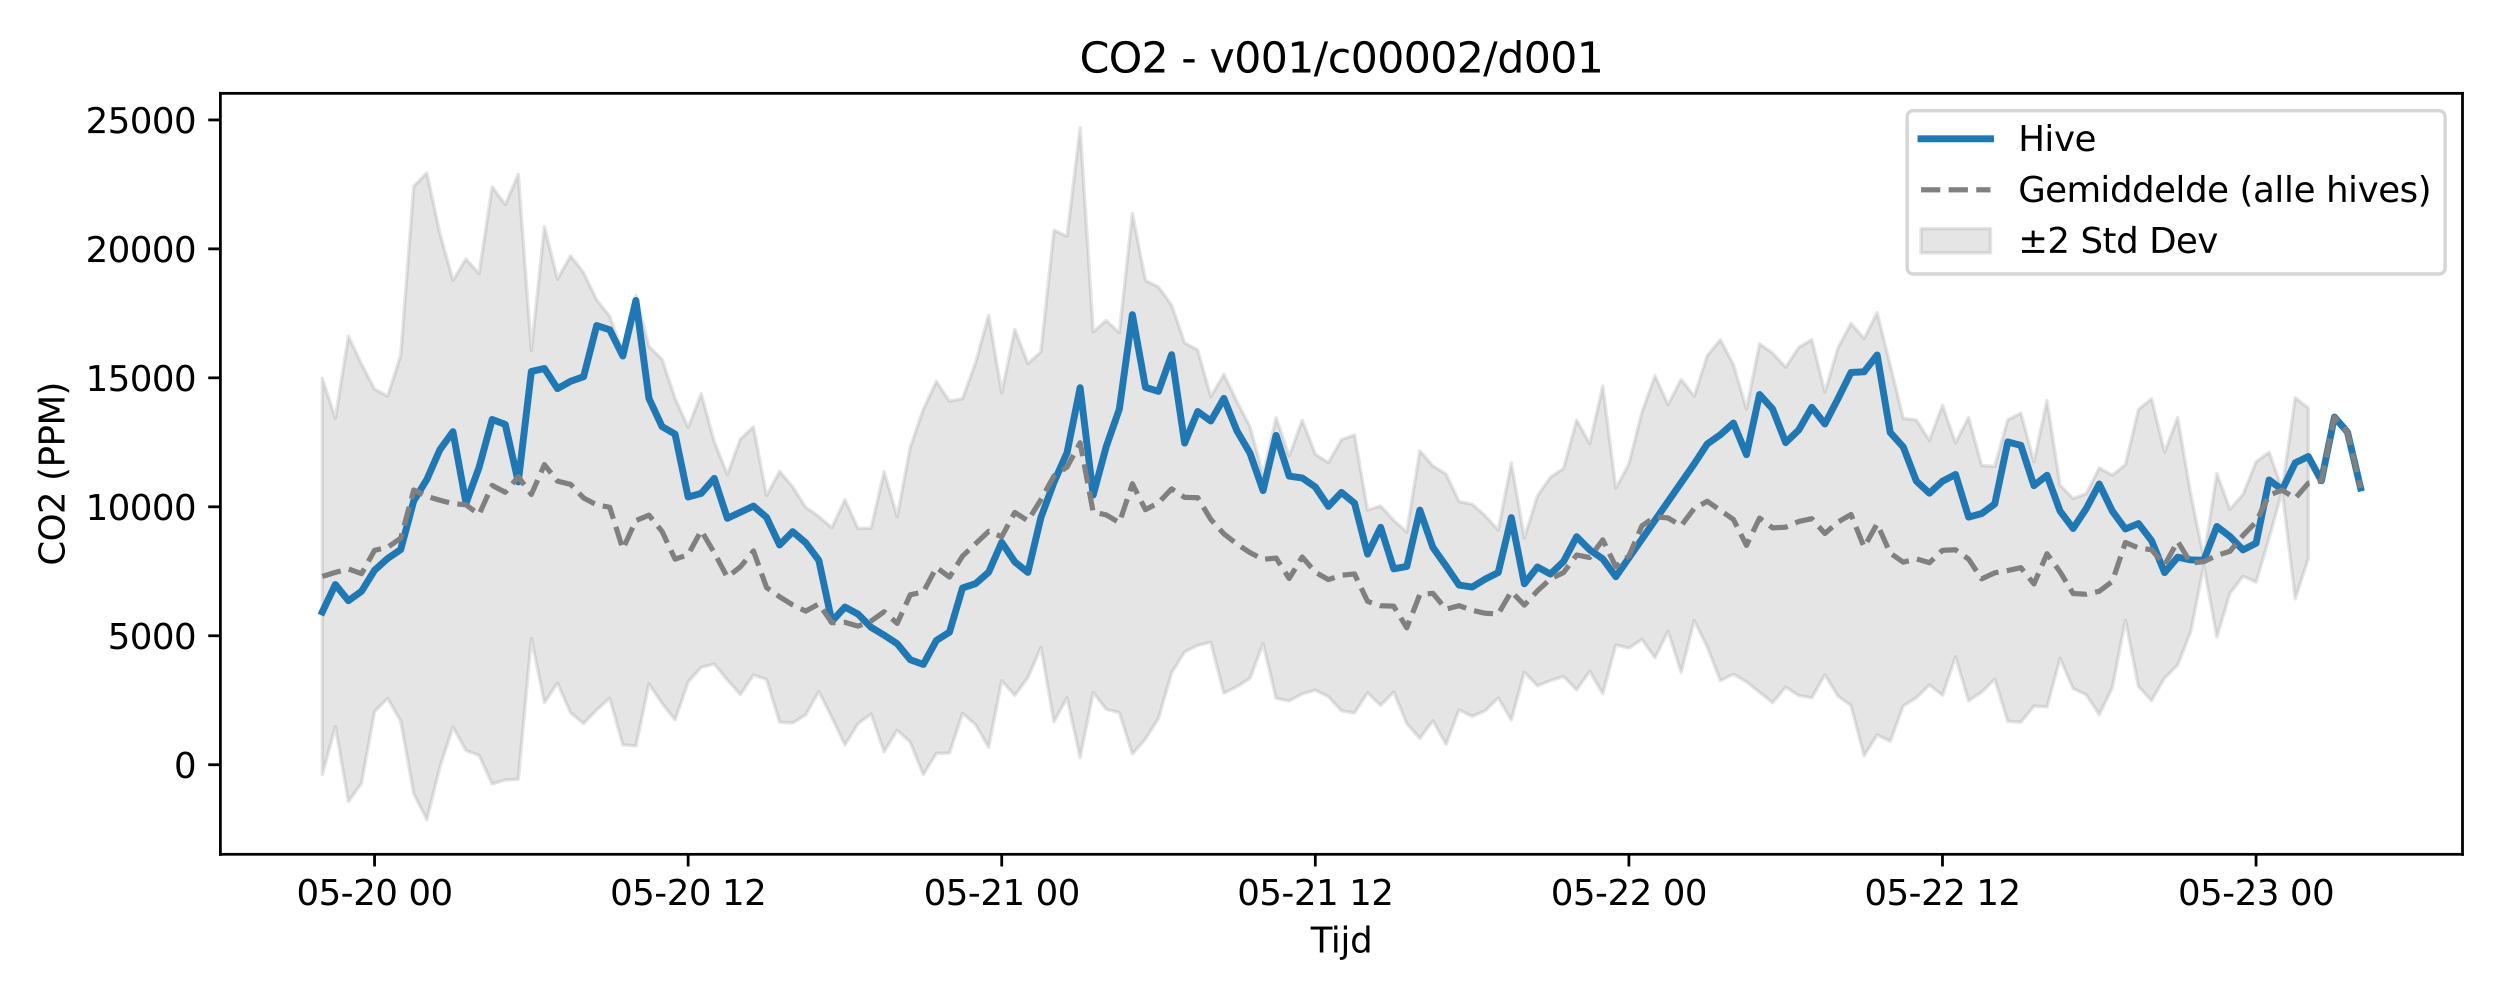 <?xml version="1.0" encoding="utf-8" standalone="no"?>
<!DOCTYPE svg PUBLIC "-//W3C//DTD SVG 1.1//EN"
  "http://www.w3.org/Graphics/SVG/1.1/DTD/svg11.dtd">
<svg xmlns:xlink="http://www.w3.org/1999/xlink" width="720pt" height="288pt" viewBox="0 0 720 288" xmlns="http://www.w3.org/2000/svg" version="1.1">
 <defs>
  <style type="text/css">*{stroke-linejoin: round; stroke-linecap: butt}</style>
 </defs>
 <g id="figure_1">
  <g id="patch_1">
   <path d="M 0 288 
L 720 288 
L 720 0 
L 0 0 
z
" style="fill: #ffffff"/>
  </g>
  <g id="axes_1">
   <g id="patch_2">
    <path d="M 63.47 246.04 
L 709.2 246.04 
L 709.2 26.88 
L 63.47 26.88 
z
" style="fill: #ffffff"/>
   </g>
   <g id="FillBetweenPolyCollection_1">
    <defs>
     <path id="m6b4f8b58ae" d="M 92.821 -179.07 
L 92.821 -64.901 
L 96.584 -78.728 
L 100.347 -57.155 
L 104.11 -62.418 
L 107.873 -83.096 
L 111.636 -86.83 
L 115.399 -80.361 
L 119.162 -59.377 
L 122.925 -51.922 
L 126.688 -67.093 
L 130.451 -78.601 
L 134.214 -71.849 
L 137.977 -70.435 
L 141.74 -62.232 
L 145.503 -63.374 
L 149.266 -63.586 
L 153.029 -104.137 
L 156.792 -85.61 
L 160.555 -91.253 
L 164.318 -82.733 
L 168.081 -79.644 
L 171.844 -83.576 
L 175.607 -86.888 
L 179.37 -73.497 
L 183.133 -73.153 
L 186.896 -91.015 
L 190.659 -85.445 
L 194.422 -80.674 
L 198.185 -91.563 
L 201.948 -95.801 
L 205.711 -96.771 
L 209.474 -92.188 
L 213.237 -87.963 
L 217 -93.578 
L 220.763 -92.328 
L 224.526 -80.01 
L 228.289 -79.808 
L 232.052 -82.114 
L 235.815 -88.857 
L 239.578 -81.343 
L 243.341 -73.441 
L 247.104 -79.552 
L 250.867 -82.361 
L 254.63 -71.515 
L 258.393 -77.67 
L 262.156 -74.229 
L 265.919 -64.899 
L 269.682 -71.024 
L 273.445 -71.118 
L 277.208 -82.545 
L 280.971 -79.282 
L 284.734 -72.773 
L 288.497 -91.934 
L 292.26 -87.7 
L 296.023 -92.814 
L 299.786 -101.508 
L 303.549 -80.126 
L 307.312 -87.021 
L 311.075 -69.82 
L 314.838 -88.589 
L 318.601 -83.718 
L 322.364 -82.761 
L 326.127 -70.846 
L 329.89 -75.161 
L 333.653 -81.121 
L 337.416 -94.236 
L 341.179 -100.269 
L 344.942 -102.12 
L 348.705 -103.021 
L 352.468 -88.355 
L 356.231 -90.254 
L 359.994 -92.627 
L 363.757 -102.632 
L 367.52 -86.883 
L 371.283 -86.129 
L 375.046 -88.165 
L 378.809 -89.224 
L 382.572 -87.385 
L 386.335 -83.294 
L 390.098 -82.672 
L 393.861 -88.506 
L 397.624 -84.839 
L 401.387 -88.69 
L 405.15 -79.647 
L 408.913 -75.359 
L 412.676 -80.396 
L 416.439 -73.626 
L 420.202 -83.569 
L 423.965 -81.691 
L 427.728 -83.296 
L 431.491 -87.014 
L 435.254 -80.662 
L 439.017 -94.365 
L 442.78 -90.488 
L 446.543 -91.99 
L 450.306 -93.16 
L 454.069 -89.306 
L 457.832 -94.65 
L 461.595 -88.211 
L 465.358 -102.215 
L 469.121 -101.352 
L 472.884 -103.821 
L 476.647 -98.568 
L 480.41 -106.191 
L 484.173 -94.403 
L 487.936 -109.283 
L 491.699 -101.672 
L 495.462 -91.983 
L 499.225 -93.806 
L 502.988 -91.625 
L 506.751 -88.614 
L 510.514 -85.612 
L 514.277 -90.115 
L 518.04 -87.683 
L 521.803 -87.048 
L 525.566 -93.648 
L 529.329 -87.514 
L 533.092 -84.783 
L 536.855 -70.36 
L 540.618 -76.332 
L 544.381 -74.51 
L 548.144 -84.697 
L 551.907 -87.044 
L 555.67 -90.708 
L 559.433 -87.765 
L 563.196 -98.819 
L 566.959 -86.181 
L 570.722 -88.645 
L 574.485 -92.376 
L 578.248 -80.268 
L 582.011 -79.999 
L 585.774 -84.639 
L 589.537 -84.414 
L 593.3 -98.38 
L 597.063 -89.705 
L 600.826 -87.935 
L 604.589 -82.173 
L 608.352 -89.955 
L 612.115 -109.351 
L 615.878 -90.29 
L 619.641 -86.206 
L 623.404 -92.727 
L 627.167 -96.497 
L 630.93 -106.046 
L 634.693 -125.129 
L 638.456 -104.534 
L 642.219 -117.108 
L 645.982 -122.021 
L 649.745 -120.368 
L 653.508 -133.092 
L 657.271 -146.538 
L 661.034 -115.548 
L 664.797 -127.172 
L 664.797 -170.53 
L 664.797 -170.53 
L 661.034 -173.41 
L 657.271 -147.147 
L 653.508 -157.744 
L 649.745 -154.985 
L 645.982 -145.587 
L 642.219 -141.326 
L 638.456 -151.582 
L 634.693 -127.342 
L 630.93 -145.666 
L 627.167 -167.736 
L 623.404 -157.767 
L 619.641 -173.155 
L 615.878 -170.101 
L 612.115 -154.174 
L 608.352 -151.151 
L 604.589 -153.25 
L 600.826 -145.783 
L 597.063 -144.431 
L 593.3 -148.225 
L 589.537 -172.622 
L 585.774 -155.016 
L 582.011 -169.016 
L 578.248 -167.108 
L 574.485 -153.686 
L 570.722 -153.947 
L 566.959 -167.75 
L 563.196 -160.505 
L 559.433 -171.266 
L 555.67 -161.164 
L 551.907 -167.076 
L 548.144 -167.492 
L 544.381 -182.892 
L 540.618 -197.942 
L 536.855 -190.505 
L 533.092 -194.88 
L 529.329 -187.781 
L 525.566 -175.056 
L 521.803 -190.209 
L 518.04 -187.944 
L 514.277 -182.242 
L 510.514 -186.316 
L 506.751 -188.957 
L 502.988 -170.252 
L 499.225 -182.98 
L 495.462 -190.167 
L 491.699 -185.583 
L 487.936 -173.877 
L 484.173 -178.763 
L 480.41 -171.456 
L 476.647 -179.772 
L 472.884 -169.309 
L 469.121 -154.41 
L 465.358 -147.384 
L 461.595 -176.804 
L 457.832 -160.246 
L 454.069 -166.994 
L 450.306 -153.06 
L 446.543 -150.594 
L 442.78 -145.169 
L 439.017 -133.096 
L 435.254 -154.629 
L 431.491 -135.34 
L 427.728 -139.467 
L 423.965 -142.797 
L 420.202 -143.563 
L 416.439 -151.475 
L 412.676 -153.832 
L 408.913 -158.172 
L 405.15 -134.73 
L 401.387 -138.159 
L 397.624 -142.268 
L 393.861 -141.101 
L 390.098 -162.736 
L 386.335 -161.366 
L 382.572 -154.758 
L 378.809 -157.193 
L 375.046 -166.992 
L 371.283 -156.664 
L 367.52 -167.674 
L 363.757 -151.18 
L 359.994 -165.088 
L 356.231 -172.364 
L 352.468 -180.173 
L 348.705 -173.794 
L 344.942 -187.216 
L 341.179 -189.236 
L 337.416 -200.156 
L 333.653 -205.331 
L 329.89 -207.244 
L 326.127 -226.498 
L 322.364 -192.169 
L 318.601 -195.701 
L 314.838 -192.434 
L 311.075 -251.158 
L 307.312 -219.971 
L 303.549 -221.704 
L 299.786 -186.688 
L 296.023 -183.261 
L 292.26 -193.133 
L 288.497 -174.913 
L 284.734 -197.193 
L 280.971 -183.558 
L 277.208 -173.151 
L 273.445 -172.475 
L 269.682 -178.157 
L 265.919 -170.103 
L 262.156 -159.191 
L 258.393 -139.241 
L 254.63 -152.133 
L 250.867 -135.903 
L 247.104 -135.796 
L 243.341 -144.077 
L 239.578 -136.019 
L 235.815 -139.276 
L 232.052 -141.9 
L 228.289 -147.759 
L 224.526 -152.249 
L 220.763 -145.254 
L 217 -165.079 
L 213.237 -161.568 
L 209.474 -151.352 
L 205.711 -160.823 
L 201.948 -174.603 
L 198.185 -164.91 
L 194.422 -173.256 
L 190.659 -184.511 
L 186.896 -188.252 
L 183.133 -202.971 
L 179.37 -186.286 
L 175.607 -196.917 
L 171.844 -201.609 
L 168.081 -209.522 
L 164.318 -214.295 
L 160.555 -207.602 
L 156.792 -222.74 
L 153.029 -187.066 
L 149.266 -237.811 
L 145.503 -229.089 
L 141.74 -234.186 
L 137.977 -209.192 
L 134.214 -213.405 
L 130.451 -207.312 
L 126.688 -220.766 
L 122.925 -238.183 
L 119.162 -234.391 
L 115.399 -185.583 
L 111.636 -173.959 
L 107.873 -175.927 
L 104.11 -183.145 
L 100.347 -191.158 
L 96.584 -167.569 
L 92.821 -179.07 
z
" style="stroke: #808080; stroke-opacity: 0.2"/>
    </defs>
    <g clip-path="url(#p4335496d38)">
     <use xlink:href="#m6b4f8b58ae" x="0" y="288" style="fill: #808080; fill-opacity: 0.2; stroke: #808080; stroke-opacity: 0.2"/>
    </g>
   </g>
   <g id="matplotlib.axis_1">
    <g id="xtick_1">
     <g id="line2d_1">
      <defs>
       <path id="m449dbb2acd" d="M 0 0 
L 0 3.5 
" style="stroke: #000000; stroke-width: 0.8"/>
      </defs>
      <g>
       <use xlink:href="#m449dbb2acd" x="107.873" y="246.04" style="stroke: #000000; stroke-width: 0.8"/>
      </g>
     </g>
     <g id="text_1">
      <!-- 05-20 00 -->
      <g transform="translate(85.393 260.638) scale(0.1 -0.1)">
       <defs>
        <path id="DejaVuSans-30" d="M 2034 4250 
Q 1547 4250 1301 3770 
Q 1056 3291 1056 2328 
Q 1056 1369 1301 889 
Q 1547 409 2034 409 
Q 2525 409 2770 889 
Q 3016 1369 3016 2328 
Q 3016 3291 2770 3770 
Q 2525 4250 2034 4250 
z
M 2034 4750 
Q 2819 4750 3233 4129 
Q 3647 3509 3647 2328 
Q 3647 1150 3233 529 
Q 2819 -91 2034 -91 
Q 1250 -91 836 529 
Q 422 1150 422 2328 
Q 422 3509 836 4129 
Q 1250 4750 2034 4750 
z
" transform="scale(0.016)"/>
        <path id="DejaVuSans-35" d="M 691 4666 
L 3169 4666 
L 3169 4134 
L 1269 4134 
L 1269 2991 
Q 1406 3038 1543 3061 
Q 1681 3084 1819 3084 
Q 2600 3084 3056 2656 
Q 3513 2228 3513 1497 
Q 3513 744 3044 326 
Q 2575 -91 1722 -91 
Q 1428 -91 1123 -41 
Q 819 9 494 109 
L 494 744 
Q 775 591 1075 516 
Q 1375 441 1709 441 
Q 2250 441 2565 725 
Q 2881 1009 2881 1497 
Q 2881 1984 2565 2268 
Q 2250 2553 1709 2553 
Q 1456 2553 1204 2497 
Q 953 2441 691 2322 
L 691 4666 
z
" transform="scale(0.016)"/>
        <path id="DejaVuSans-2d" d="M 313 2009 
L 1997 2009 
L 1997 1497 
L 313 1497 
L 313 2009 
z
" transform="scale(0.016)"/>
        <path id="DejaVuSans-32" d="M 1228 531 
L 3431 531 
L 3431 0 
L 469 0 
L 469 531 
Q 828 903 1448 1529 
Q 2069 2156 2228 2338 
Q 2531 2678 2651 2914 
Q 2772 3150 2772 3378 
Q 2772 3750 2511 3984 
Q 2250 4219 1831 4219 
Q 1534 4219 1204 4116 
Q 875 4013 500 3803 
L 500 4441 
Q 881 4594 1212 4672 
Q 1544 4750 1819 4750 
Q 2544 4750 2975 4387 
Q 3406 4025 3406 3419 
Q 3406 3131 3298 2873 
Q 3191 2616 2906 2266 
Q 2828 2175 2409 1742 
Q 1991 1309 1228 531 
z
" transform="scale(0.016)"/>
        <path id="DejaVuSans-20" transform="scale(0.016)"/>
       </defs>
       <use xlink:href="#DejaVuSans-30"/>
       <use xlink:href="#DejaVuSans-35" transform="translate(63.623 0)"/>
       <use xlink:href="#DejaVuSans-2d" transform="translate(127.246 0)"/>
       <use xlink:href="#DejaVuSans-32" transform="translate(163.33 0)"/>
       <use xlink:href="#DejaVuSans-30" transform="translate(226.953 0)"/>
       <use xlink:href="#DejaVuSans-20" transform="translate(290.576 0)"/>
       <use xlink:href="#DejaVuSans-30" transform="translate(322.363 0)"/>
       <use xlink:href="#DejaVuSans-30" transform="translate(385.986 0)"/>
      </g>
     </g>
    </g>
    <g id="xtick_2">
     <g id="line2d_2">
      <g>
       <use xlink:href="#m449dbb2acd" x="198.185" y="246.04" style="stroke: #000000; stroke-width: 0.8"/>
      </g>
     </g>
     <g id="text_2">
      <!-- 05-20 12 -->
      <g transform="translate(175.705 260.638) scale(0.1 -0.1)">
       <defs>
        <path id="DejaVuSans-31" d="M 794 531 
L 1825 531 
L 1825 4091 
L 703 3866 
L 703 4441 
L 1819 4666 
L 2450 4666 
L 2450 531 
L 3481 531 
L 3481 0 
L 794 0 
L 794 531 
z
" transform="scale(0.016)"/>
       </defs>
       <use xlink:href="#DejaVuSans-30"/>
       <use xlink:href="#DejaVuSans-35" transform="translate(63.623 0)"/>
       <use xlink:href="#DejaVuSans-2d" transform="translate(127.246 0)"/>
       <use xlink:href="#DejaVuSans-32" transform="translate(163.33 0)"/>
       <use xlink:href="#DejaVuSans-30" transform="translate(226.953 0)"/>
       <use xlink:href="#DejaVuSans-20" transform="translate(290.576 0)"/>
       <use xlink:href="#DejaVuSans-31" transform="translate(322.363 0)"/>
       <use xlink:href="#DejaVuSans-32" transform="translate(385.986 0)"/>
      </g>
     </g>
    </g>
    <g id="xtick_3">
     <g id="line2d_3">
      <g>
       <use xlink:href="#m449dbb2acd" x="288.497" y="246.04" style="stroke: #000000; stroke-width: 0.8"/>
      </g>
     </g>
     <g id="text_3">
      <!-- 05-21 00 -->
      <g transform="translate(266.017 260.638) scale(0.1 -0.1)">
       <use xlink:href="#DejaVuSans-30"/>
       <use xlink:href="#DejaVuSans-35" transform="translate(63.623 0)"/>
       <use xlink:href="#DejaVuSans-2d" transform="translate(127.246 0)"/>
       <use xlink:href="#DejaVuSans-32" transform="translate(163.33 0)"/>
       <use xlink:href="#DejaVuSans-31" transform="translate(226.953 0)"/>
       <use xlink:href="#DejaVuSans-20" transform="translate(290.576 0)"/>
       <use xlink:href="#DejaVuSans-30" transform="translate(322.363 0)"/>
       <use xlink:href="#DejaVuSans-30" transform="translate(385.986 0)"/>
      </g>
     </g>
    </g>
    <g id="xtick_4">
     <g id="line2d_4">
      <g>
       <use xlink:href="#m449dbb2acd" x="378.809" y="246.04" style="stroke: #000000; stroke-width: 0.8"/>
      </g>
     </g>
     <g id="text_4">
      <!-- 05-21 12 -->
      <g transform="translate(356.329 260.638) scale(0.1 -0.1)">
       <use xlink:href="#DejaVuSans-30"/>
       <use xlink:href="#DejaVuSans-35" transform="translate(63.623 0)"/>
       <use xlink:href="#DejaVuSans-2d" transform="translate(127.246 0)"/>
       <use xlink:href="#DejaVuSans-32" transform="translate(163.33 0)"/>
       <use xlink:href="#DejaVuSans-31" transform="translate(226.953 0)"/>
       <use xlink:href="#DejaVuSans-20" transform="translate(290.576 0)"/>
       <use xlink:href="#DejaVuSans-31" transform="translate(322.363 0)"/>
       <use xlink:href="#DejaVuSans-32" transform="translate(385.986 0)"/>
      </g>
     </g>
    </g>
    <g id="xtick_5">
     <g id="line2d_5">
      <g>
       <use xlink:href="#m449dbb2acd" x="469.121" y="246.04" style="stroke: #000000; stroke-width: 0.8"/>
      </g>
     </g>
     <g id="text_5">
      <!-- 05-22 00 -->
      <g transform="translate(446.64 260.638) scale(0.1 -0.1)">
       <use xlink:href="#DejaVuSans-30"/>
       <use xlink:href="#DejaVuSans-35" transform="translate(63.623 0)"/>
       <use xlink:href="#DejaVuSans-2d" transform="translate(127.246 0)"/>
       <use xlink:href="#DejaVuSans-32" transform="translate(163.33 0)"/>
       <use xlink:href="#DejaVuSans-32" transform="translate(226.953 0)"/>
       <use xlink:href="#DejaVuSans-20" transform="translate(290.576 0)"/>
       <use xlink:href="#DejaVuSans-30" transform="translate(322.363 0)"/>
       <use xlink:href="#DejaVuSans-30" transform="translate(385.986 0)"/>
      </g>
     </g>
    </g>
    <g id="xtick_6">
     <g id="line2d_6">
      <g>
       <use xlink:href="#m449dbb2acd" x="559.433" y="246.04" style="stroke: #000000; stroke-width: 0.8"/>
      </g>
     </g>
     <g id="text_6">
      <!-- 05-22 12 -->
      <g transform="translate(536.952 260.638) scale(0.1 -0.1)">
       <use xlink:href="#DejaVuSans-30"/>
       <use xlink:href="#DejaVuSans-35" transform="translate(63.623 0)"/>
       <use xlink:href="#DejaVuSans-2d" transform="translate(127.246 0)"/>
       <use xlink:href="#DejaVuSans-32" transform="translate(163.33 0)"/>
       <use xlink:href="#DejaVuSans-32" transform="translate(226.953 0)"/>
       <use xlink:href="#DejaVuSans-20" transform="translate(290.576 0)"/>
       <use xlink:href="#DejaVuSans-31" transform="translate(322.363 0)"/>
       <use xlink:href="#DejaVuSans-32" transform="translate(385.986 0)"/>
      </g>
     </g>
    </g>
    <g id="xtick_7">
     <g id="line2d_7">
      <g>
       <use xlink:href="#m449dbb2acd" x="649.745" y="246.04" style="stroke: #000000; stroke-width: 0.8"/>
      </g>
     </g>
     <g id="text_7">
      <!-- 05-23 00 -->
      <g transform="translate(627.264 260.638) scale(0.1 -0.1)">
       <defs>
        <path id="DejaVuSans-33" d="M 2597 2516 
Q 3050 2419 3304 2112 
Q 3559 1806 3559 1356 
Q 3559 666 3084 287 
Q 2609 -91 1734 -91 
Q 1441 -91 1130 -33 
Q 819 25 488 141 
L 488 750 
Q 750 597 1062 519 
Q 1375 441 1716 441 
Q 2309 441 2620 675 
Q 2931 909 2931 1356 
Q 2931 1769 2642 2001 
Q 2353 2234 1838 2234 
L 1294 2234 
L 1294 2753 
L 1863 2753 
Q 2328 2753 2575 2939 
Q 2822 3125 2822 3475 
Q 2822 3834 2567 4026 
Q 2313 4219 1838 4219 
Q 1578 4219 1281 4162 
Q 984 4106 628 3988 
L 628 4550 
Q 988 4650 1302 4700 
Q 1616 4750 1894 4750 
Q 2613 4750 3031 4423 
Q 3450 4097 3450 3541 
Q 3450 3153 3228 2886 
Q 3006 2619 2597 2516 
z
" transform="scale(0.016)"/>
       </defs>
       <use xlink:href="#DejaVuSans-30"/>
       <use xlink:href="#DejaVuSans-35" transform="translate(63.623 0)"/>
       <use xlink:href="#DejaVuSans-2d" transform="translate(127.246 0)"/>
       <use xlink:href="#DejaVuSans-32" transform="translate(163.33 0)"/>
       <use xlink:href="#DejaVuSans-33" transform="translate(226.953 0)"/>
       <use xlink:href="#DejaVuSans-20" transform="translate(290.576 0)"/>
       <use xlink:href="#DejaVuSans-30" transform="translate(322.363 0)"/>
       <use xlink:href="#DejaVuSans-30" transform="translate(385.986 0)"/>
      </g>
     </g>
    </g>
    <g id="text_8">
     <!-- Tijd -->
     <g transform="translate(377.485 274.317) scale(0.1 -0.1)">
      <defs>
       <path id="DejaVuSans-54" d="M -19 4666 
L 3928 4666 
L 3928 4134 
L 2272 4134 
L 2272 0 
L 1638 0 
L 1638 4134 
L -19 4134 
L -19 4666 
z
" transform="scale(0.016)"/>
       <path id="DejaVuSans-69" d="M 603 3500 
L 1178 3500 
L 1178 0 
L 603 0 
L 603 3500 
z
M 603 4863 
L 1178 4863 
L 1178 4134 
L 603 4134 
L 603 4863 
z
" transform="scale(0.016)"/>
       <path id="DejaVuSans-6a" d="M 603 3500 
L 1178 3500 
L 1178 -63 
Q 1178 -731 923 -1031 
Q 669 -1331 103 -1331 
L -116 -1331 
L -116 -844 
L 38 -844 
Q 366 -844 484 -692 
Q 603 -541 603 -63 
L 603 3500 
z
M 603 4863 
L 1178 4863 
L 1178 4134 
L 603 4134 
L 603 4863 
z
" transform="scale(0.016)"/>
       <path id="DejaVuSans-64" d="M 2906 2969 
L 2906 4863 
L 3481 4863 
L 3481 0 
L 2906 0 
L 2906 525 
Q 2725 213 2448 61 
Q 2172 -91 1784 -91 
Q 1150 -91 751 415 
Q 353 922 353 1747 
Q 353 2572 751 3078 
Q 1150 3584 1784 3584 
Q 2172 3584 2448 3432 
Q 2725 3281 2906 2969 
z
M 947 1747 
Q 947 1113 1208 752 
Q 1469 391 1925 391 
Q 2381 391 2643 752 
Q 2906 1113 2906 1747 
Q 2906 2381 2643 2742 
Q 2381 3103 1925 3103 
Q 1469 3103 1208 2742 
Q 947 2381 947 1747 
z
" transform="scale(0.016)"/>
      </defs>
      <use xlink:href="#DejaVuSans-54"/>
      <use xlink:href="#DejaVuSans-69" transform="translate(57.959 0)"/>
      <use xlink:href="#DejaVuSans-6a" transform="translate(85.742 0)"/>
      <use xlink:href="#DejaVuSans-64" transform="translate(113.525 0)"/>
     </g>
    </g>
   </g>
   <g id="matplotlib.axis_2">
    <g id="ytick_1">
     <g id="line2d_8">
      <defs>
       <path id="m816e612e35" d="M 0 0 
L -3.5 0 
" style="stroke: #000000; stroke-width: 0.8"/>
      </defs>
      <g>
       <use xlink:href="#m816e612e35" x="63.47" y="220.239" style="stroke: #000000; stroke-width: 0.8"/>
      </g>
     </g>
     <g id="text_9">
      <!-- 0 -->
      <g transform="translate(50.108 224.038) scale(0.1 -0.1)">
       <use xlink:href="#DejaVuSans-30"/>
      </g>
     </g>
    </g>
    <g id="ytick_2">
     <g id="line2d_9">
      <g>
       <use xlink:href="#m816e612e35" x="63.47" y="183.098" style="stroke: #000000; stroke-width: 0.8"/>
      </g>
     </g>
     <g id="text_10">
      <!-- 5000 -->
      <g transform="translate(31.02 186.897) scale(0.1 -0.1)">
       <use xlink:href="#DejaVuSans-35"/>
       <use xlink:href="#DejaVuSans-30" transform="translate(63.623 0)"/>
       <use xlink:href="#DejaVuSans-30" transform="translate(127.246 0)"/>
       <use xlink:href="#DejaVuSans-30" transform="translate(190.869 0)"/>
      </g>
     </g>
    </g>
    <g id="ytick_3">
     <g id="line2d_10">
      <g>
       <use xlink:href="#m816e612e35" x="63.47" y="145.957" style="stroke: #000000; stroke-width: 0.8"/>
      </g>
     </g>
     <g id="text_11">
      <!-- 10000 -->
      <g transform="translate(24.657 149.756) scale(0.1 -0.1)">
       <use xlink:href="#DejaVuSans-31"/>
       <use xlink:href="#DejaVuSans-30" transform="translate(63.623 0)"/>
       <use xlink:href="#DejaVuSans-30" transform="translate(127.246 0)"/>
       <use xlink:href="#DejaVuSans-30" transform="translate(190.869 0)"/>
       <use xlink:href="#DejaVuSans-30" transform="translate(254.492 0)"/>
      </g>
     </g>
    </g>
    <g id="ytick_4">
     <g id="line2d_11">
      <g>
       <use xlink:href="#m816e612e35" x="63.47" y="108.816" style="stroke: #000000; stroke-width: 0.8"/>
      </g>
     </g>
     <g id="text_12">
      <!-- 15000 -->
      <g transform="translate(24.657 112.615) scale(0.1 -0.1)">
       <use xlink:href="#DejaVuSans-31"/>
       <use xlink:href="#DejaVuSans-35" transform="translate(63.623 0)"/>
       <use xlink:href="#DejaVuSans-30" transform="translate(127.246 0)"/>
       <use xlink:href="#DejaVuSans-30" transform="translate(190.869 0)"/>
       <use xlink:href="#DejaVuSans-30" transform="translate(254.492 0)"/>
      </g>
     </g>
    </g>
    <g id="ytick_5">
     <g id="line2d_12">
      <g>
       <use xlink:href="#m816e612e35" x="63.47" y="71.675" style="stroke: #000000; stroke-width: 0.8"/>
      </g>
     </g>
     <g id="text_13">
      <!-- 20000 -->
      <g transform="translate(24.657 75.475) scale(0.1 -0.1)">
       <use xlink:href="#DejaVuSans-32"/>
       <use xlink:href="#DejaVuSans-30" transform="translate(63.623 0)"/>
       <use xlink:href="#DejaVuSans-30" transform="translate(127.246 0)"/>
       <use xlink:href="#DejaVuSans-30" transform="translate(190.869 0)"/>
       <use xlink:href="#DejaVuSans-30" transform="translate(254.492 0)"/>
      </g>
     </g>
    </g>
    <g id="ytick_6">
     <g id="line2d_13">
      <g>
       <use xlink:href="#m816e612e35" x="63.47" y="34.534" style="stroke: #000000; stroke-width: 0.8"/>
      </g>
     </g>
     <g id="text_14">
      <!-- 25000 -->
      <g transform="translate(24.657 38.334) scale(0.1 -0.1)">
       <use xlink:href="#DejaVuSans-32"/>
       <use xlink:href="#DejaVuSans-35" transform="translate(63.623 0)"/>
       <use xlink:href="#DejaVuSans-30" transform="translate(127.246 0)"/>
       <use xlink:href="#DejaVuSans-30" transform="translate(190.869 0)"/>
       <use xlink:href="#DejaVuSans-30" transform="translate(254.492 0)"/>
      </g>
     </g>
    </g>
    <g id="text_15">
     <!-- CO2 (PPM) -->
     <g transform="translate(18.578 162.903) rotate(-90) scale(0.1 -0.1)">
      <defs>
       <path id="DejaVuSans-43" d="M 4122 4306 
L 4122 3641 
Q 3803 3938 3442 4084 
Q 3081 4231 2675 4231 
Q 1875 4231 1450 3742 
Q 1025 3253 1025 2328 
Q 1025 1406 1450 917 
Q 1875 428 2675 428 
Q 3081 428 3442 575 
Q 3803 722 4122 1019 
L 4122 359 
Q 3791 134 3420 21 
Q 3050 -91 2638 -91 
Q 1578 -91 968 557 
Q 359 1206 359 2328 
Q 359 3453 968 4101 
Q 1578 4750 2638 4750 
Q 3056 4750 3426 4639 
Q 3797 4528 4122 4306 
z
" transform="scale(0.016)"/>
       <path id="DejaVuSans-4f" d="M 2522 4238 
Q 1834 4238 1429 3725 
Q 1025 3213 1025 2328 
Q 1025 1447 1429 934 
Q 1834 422 2522 422 
Q 3209 422 3611 934 
Q 4013 1447 4013 2328 
Q 4013 3213 3611 3725 
Q 3209 4238 2522 4238 
z
M 2522 4750 
Q 3503 4750 4090 4092 
Q 4678 3434 4678 2328 
Q 4678 1225 4090 567 
Q 3503 -91 2522 -91 
Q 1538 -91 948 565 
Q 359 1222 359 2328 
Q 359 3434 948 4092 
Q 1538 4750 2522 4750 
z
" transform="scale(0.016)"/>
       <path id="DejaVuSans-28" d="M 1984 4856 
Q 1566 4138 1362 3434 
Q 1159 2731 1159 2009 
Q 1159 1288 1364 580 
Q 1569 -128 1984 -844 
L 1484 -844 
Q 1016 -109 783 600 
Q 550 1309 550 2009 
Q 550 2706 781 3412 
Q 1013 4119 1484 4856 
L 1984 4856 
z
" transform="scale(0.016)"/>
       <path id="DejaVuSans-50" d="M 1259 4147 
L 1259 2394 
L 2053 2394 
Q 2494 2394 2734 2622 
Q 2975 2850 2975 3272 
Q 2975 3691 2734 3919 
Q 2494 4147 2053 4147 
L 1259 4147 
z
M 628 4666 
L 2053 4666 
Q 2838 4666 3239 4311 
Q 3641 3956 3641 3272 
Q 3641 2581 3239 2228 
Q 2838 1875 2053 1875 
L 1259 1875 
L 1259 0 
L 628 0 
L 628 4666 
z
" transform="scale(0.016)"/>
       <path id="DejaVuSans-4d" d="M 628 4666 
L 1569 4666 
L 2759 1491 
L 3956 4666 
L 4897 4666 
L 4897 0 
L 4281 0 
L 4281 4097 
L 3078 897 
L 2444 897 
L 1241 4097 
L 1241 0 
L 628 0 
L 628 4666 
z
" transform="scale(0.016)"/>
       <path id="DejaVuSans-29" d="M 513 4856 
L 1013 4856 
Q 1481 4119 1714 3412 
Q 1947 2706 1947 2009 
Q 1947 1309 1714 600 
Q 1481 -109 1013 -844 
L 513 -844 
Q 928 -128 1133 580 
Q 1338 1288 1338 2009 
Q 1338 2731 1133 3434 
Q 928 4138 513 4856 
z
" transform="scale(0.016)"/>
      </defs>
      <use xlink:href="#DejaVuSans-43"/>
      <use xlink:href="#DejaVuSans-4f" transform="translate(69.824 0)"/>
      <use xlink:href="#DejaVuSans-32" transform="translate(148.535 0)"/>
      <use xlink:href="#DejaVuSans-20" transform="translate(212.158 0)"/>
      <use xlink:href="#DejaVuSans-28" transform="translate(243.945 0)"/>
      <use xlink:href="#DejaVuSans-50" transform="translate(282.959 0)"/>
      <use xlink:href="#DejaVuSans-50" transform="translate(343.262 0)"/>
      <use xlink:href="#DejaVuSans-4d" transform="translate(403.564 0)"/>
      <use xlink:href="#DejaVuSans-29" transform="translate(489.844 0)"/>
     </g>
    </g>
   </g>
   <g id="line2d_14">
    <path d="M 92.821 176.246 
L 96.584 168.353 
L 100.347 173.001 
L 104.11 170.302 
L 107.873 164.235 
L 111.636 160.848 
L 115.399 158.285 
L 119.162 144.244 
L 122.925 138.093 
L 126.688 129.511 
L 130.451 124.331 
L 134.214 144.947 
L 137.977 134.597 
L 141.74 120.81 
L 145.503 122.229 
L 149.266 138.782 
L 153.029 106.981 
L 156.792 106.122 
L 160.555 111.925 
L 164.318 109.819 
L 168.081 108.482 
L 171.844 93.757 
L 175.607 94.985 
L 179.37 102.525 
L 183.133 86.539 
L 186.896 114.734 
L 190.659 122.841 
L 194.422 125.042 
L 198.185 143.144 
L 201.948 142.091 
L 205.711 137.774 
L 209.474 149.273 
L 217 145.76 
L 220.763 148.998 
L 224.526 156.946 
L 228.289 153.125 
L 232.052 156.324 
L 235.815 161.363 
L 239.578 178.946 
L 243.341 174.835 
L 247.104 176.853 
L 250.867 180.662 
L 254.63 182.927 
L 258.393 185.406 
L 262.156 190.006 
L 265.919 191.356 
L 269.682 184.447 
L 273.445 182.061 
L 277.208 169.334 
L 280.971 168.091 
L 284.734 164.79 
L 288.497 156.198 
L 292.26 161.821 
L 296.023 164.837 
L 299.786 149.032 
L 303.549 138.881 
L 307.312 130.358 
L 311.075 111.658 
L 314.838 142.575 
L 318.601 128.601 
L 322.364 117.834 
L 326.127 90.625 
L 329.89 111.567 
L 333.653 112.714 
L 337.416 102.158 
L 341.179 127.602 
L 344.942 118.52 
L 348.705 121.251 
L 352.468 114.737 
L 356.231 124.066 
L 359.994 130.492 
L 363.757 141.277 
L 367.52 125.396 
L 371.283 137.12 
L 375.046 137.655 
L 378.809 140.242 
L 382.572 145.838 
L 386.335 141.807 
L 390.098 144.907 
L 393.861 159.585 
L 397.624 151.867 
L 401.387 163.826 
L 405.15 163.139 
L 408.913 146.913 
L 412.676 157.669 
L 416.439 162.963 
L 420.202 168.494 
L 423.965 169.081 
L 427.728 166.783 
L 431.491 164.897 
L 435.254 149.084 
L 439.017 168.12 
L 442.78 163.287 
L 446.543 165.33 
L 450.306 161.7 
L 454.069 154.571 
L 457.832 158.35 
L 461.595 160.947 
L 465.358 166.076 
L 487.936 133.593 
L 491.699 127.84 
L 495.462 125.21 
L 499.225 121.833 
L 502.988 130.949 
L 506.751 113.615 
L 510.514 117.799 
L 514.277 127.461 
L 518.04 123.829 
L 521.803 117.312 
L 525.566 122.1 
L 529.329 114.845 
L 533.092 107.271 
L 536.855 107.078 
L 540.618 102.239 
L 544.381 124.534 
L 548.144 128.746 
L 551.907 138.549 
L 555.67 142.035 
L 559.433 138.598 
L 563.196 136.642 
L 566.959 148.928 
L 570.722 147.908 
L 574.485 145.147 
L 578.248 127.283 
L 582.011 128.26 
L 585.774 139.862 
L 589.537 136.88 
L 593.3 147.19 
L 597.063 152.197 
L 600.826 146.492 
L 604.589 139.401 
L 608.352 147.209 
L 612.115 152.345 
L 615.878 150.788 
L 619.641 155.686 
L 623.404 164.906 
L 627.167 160.472 
L 630.93 161.244 
L 634.693 161.373 
L 638.456 151.625 
L 642.219 154.502 
L 645.982 158.362 
L 649.745 156.443 
L 653.508 138.224 
L 657.271 141.05 
L 661.034 133.292 
L 664.797 131.485 
L 668.56 138.445 
L 672.323 120.107 
L 676.086 124.475 
L 679.849 140.525 
L 679.849 140.525 
" clip-path="url(#p4335496d38)" style="fill: none; stroke: #1f77b4; stroke-width: 2; stroke-linecap: square"/>
   </g>
   <g id="line2d_15">
    <path d="M 92.821 166.014 
L 96.584 164.852 
L 100.347 163.843 
L 104.11 165.219 
L 107.873 158.489 
L 111.636 157.605 
L 115.399 155.028 
L 119.162 141.116 
L 122.925 142.948 
L 126.688 144.07 
L 130.451 145.043 
L 134.214 145.373 
L 137.977 148.186 
L 141.74 139.791 
L 145.503 141.768 
L 149.266 137.302 
L 153.029 142.399 
L 156.792 133.825 
L 160.555 138.572 
L 164.318 139.486 
L 168.081 143.417 
L 171.844 145.407 
L 175.607 146.097 
L 179.37 158.109 
L 183.133 149.938 
L 186.896 148.367 
L 190.659 153.022 
L 194.422 161.035 
L 198.185 159.763 
L 201.948 152.798 
L 205.711 159.203 
L 209.474 166.23 
L 213.237 163.235 
L 217 158.672 
L 220.763 169.209 
L 224.526 171.871 
L 228.289 174.216 
L 232.052 175.993 
L 235.815 173.933 
L 239.578 179.319 
L 243.341 179.241 
L 247.104 180.326 
L 250.867 178.868 
L 254.63 176.176 
L 258.393 179.544 
L 262.156 171.29 
L 265.919 170.499 
L 269.682 163.409 
L 273.445 166.204 
L 277.208 160.152 
L 284.734 153.017 
L 288.497 154.576 
L 292.26 147.583 
L 296.023 149.963 
L 299.786 143.902 
L 303.549 137.085 
L 307.312 134.504 
L 311.075 127.511 
L 314.838 147.488 
L 318.601 148.291 
L 322.364 150.535 
L 326.127 139.328 
L 329.89 146.798 
L 333.653 144.774 
L 337.416 140.804 
L 341.179 143.248 
L 344.942 143.332 
L 348.705 149.592 
L 352.468 153.736 
L 356.231 156.691 
L 359.994 159.143 
L 363.757 161.094 
L 367.52 160.721 
L 371.283 166.603 
L 375.046 160.422 
L 378.809 164.792 
L 382.572 166.929 
L 386.335 165.67 
L 390.098 165.296 
L 393.861 173.197 
L 397.624 174.447 
L 401.387 174.576 
L 405.15 180.811 
L 408.913 171.234 
L 412.676 170.886 
L 416.439 175.449 
L 420.202 174.434 
L 423.965 175.756 
L 427.728 176.619 
L 431.491 176.823 
L 435.254 170.355 
L 439.017 174.269 
L 442.78 170.172 
L 446.543 166.708 
L 450.306 164.89 
L 454.069 159.85 
L 457.832 160.552 
L 461.595 155.492 
L 465.358 163.201 
L 469.121 160.119 
L 472.884 151.435 
L 476.647 148.83 
L 480.41 149.177 
L 484.173 151.417 
L 487.936 146.42 
L 491.699 144.372 
L 499.225 149.607 
L 502.988 157.062 
L 506.751 149.215 
L 510.514 152.036 
L 514.277 151.822 
L 518.04 150.186 
L 521.803 149.372 
L 525.566 153.648 
L 529.329 150.353 
L 533.092 148.168 
L 536.855 157.567 
L 540.618 150.863 
L 544.381 159.299 
L 548.144 161.905 
L 551.907 160.94 
L 555.67 162.064 
L 559.433 158.485 
L 563.196 158.338 
L 566.959 161.034 
L 570.722 166.704 
L 574.485 164.969 
L 578.248 164.312 
L 582.011 163.492 
L 585.774 168.173 
L 589.537 159.482 
L 593.3 164.697 
L 597.063 170.932 
L 600.826 171.141 
L 604.589 170.288 
L 608.352 167.447 
L 612.115 156.238 
L 615.878 157.804 
L 619.641 158.319 
L 623.404 162.753 
L 627.167 155.884 
L 630.93 162.144 
L 634.693 161.764 
L 638.456 159.942 
L 642.219 158.783 
L 645.982 154.196 
L 649.745 150.324 
L 653.508 142.582 
L 657.271 141.157 
L 661.034 143.521 
L 664.797 139.149 
L 668.56 138.445 
L 672.323 120.107 
L 676.086 124.475 
L 679.849 140.525 
L 679.849 140.525 
" clip-path="url(#p4335496d38)" style="fill: none; stroke-dasharray: 5.55,2.4; stroke-dashoffset: 0; stroke: #808080; stroke-width: 1.5"/>
   </g>
   <g id="patch_3">
    <path d="M 63.47 246.04 
L 63.47 26.88 
" style="fill: none; stroke: #000000; stroke-width: 0.8; stroke-linejoin: miter; stroke-linecap: square"/>
   </g>
   <g id="patch_4">
    <path d="M 709.2 246.04 
L 709.2 26.88 
" style="fill: none; stroke: #000000; stroke-width: 0.8; stroke-linejoin: miter; stroke-linecap: square"/>
   </g>
   <g id="patch_5">
    <path d="M 63.47 246.04 
L 709.2 246.04 
" style="fill: none; stroke: #000000; stroke-width: 0.8; stroke-linejoin: miter; stroke-linecap: square"/>
   </g>
   <g id="patch_6">
    <path d="M 63.47 26.88 
L 709.2 26.88 
" style="fill: none; stroke: #000000; stroke-width: 0.8; stroke-linejoin: miter; stroke-linecap: square"/>
   </g>
   <g id="text_16">
    <!-- CO2 - v001/c00002/d001 -->
    <g transform="translate(310.932 20.88) scale(0.12 -0.12)">
     <defs>
      <path id="DejaVuSans-76" d="M 191 3500 
L 800 3500 
L 1894 563 
L 2988 3500 
L 3597 3500 
L 2284 0 
L 1503 0 
L 191 3500 
z
" transform="scale(0.016)"/>
      <path id="DejaVuSans-2f" d="M 1625 4666 
L 2156 4666 
L 531 -594 
L 0 -594 
L 1625 4666 
z
" transform="scale(0.016)"/>
      <path id="DejaVuSans-63" d="M 3122 3366 
L 3122 2828 
Q 2878 2963 2633 3030 
Q 2388 3097 2138 3097 
Q 1578 3097 1268 2742 
Q 959 2388 959 1747 
Q 959 1106 1268 751 
Q 1578 397 2138 397 
Q 2388 397 2633 464 
Q 2878 531 3122 666 
L 3122 134 
Q 2881 22 2623 -34 
Q 2366 -91 2075 -91 
Q 1284 -91 818 406 
Q 353 903 353 1747 
Q 353 2603 823 3093 
Q 1294 3584 2113 3584 
Q 2378 3584 2631 3529 
Q 2884 3475 3122 3366 
z
" transform="scale(0.016)"/>
     </defs>
     <use xlink:href="#DejaVuSans-43"/>
     <use xlink:href="#DejaVuSans-4f" transform="translate(69.824 0)"/>
     <use xlink:href="#DejaVuSans-32" transform="translate(148.535 0)"/>
     <use xlink:href="#DejaVuSans-20" transform="translate(212.158 0)"/>
     <use xlink:href="#DejaVuSans-2d" transform="translate(243.945 0)"/>
     <use xlink:href="#DejaVuSans-20" transform="translate(280.029 0)"/>
     <use xlink:href="#DejaVuSans-76" transform="translate(311.816 0)"/>
     <use xlink:href="#DejaVuSans-30" transform="translate(370.996 0)"/>
     <use xlink:href="#DejaVuSans-30" transform="translate(434.619 0)"/>
     <use xlink:href="#DejaVuSans-31" transform="translate(498.242 0)"/>
     <use xlink:href="#DejaVuSans-2f" transform="translate(561.865 0)"/>
     <use xlink:href="#DejaVuSans-63" transform="translate(595.557 0)"/>
     <use xlink:href="#DejaVuSans-30" transform="translate(650.537 0)"/>
     <use xlink:href="#DejaVuSans-30" transform="translate(714.16 0)"/>
     <use xlink:href="#DejaVuSans-30" transform="translate(777.783 0)"/>
     <use xlink:href="#DejaVuSans-30" transform="translate(841.406 0)"/>
     <use xlink:href="#DejaVuSans-32" transform="translate(905.029 0)"/>
     <use xlink:href="#DejaVuSans-2f" transform="translate(968.652 0)"/>
     <use xlink:href="#DejaVuSans-64" transform="translate(1002.344 0)"/>
     <use xlink:href="#DejaVuSans-30" transform="translate(1065.82 0)"/>
     <use xlink:href="#DejaVuSans-30" transform="translate(1129.443 0)"/>
     <use xlink:href="#DejaVuSans-31" transform="translate(1193.066 0)"/>
    </g>
   </g>
   <g id="legend_1">
    <g id="patch_7">
     <path d="M 551.256 78.914 
L 702.2 78.914 
Q 704.2 78.914 704.2 76.914 
L 704.2 33.88 
Q 704.2 31.88 702.2 31.88 
L 551.256 31.88 
Q 549.256 31.88 549.256 33.88 
L 549.256 76.914 
Q 549.256 78.914 551.256 78.914 
z
" style="fill: #ffffff; opacity: 0.8; stroke: #cccccc; stroke-linejoin: miter"/>
    </g>
    <g id="line2d_16">
     <path d="M 553.256 39.978 
L 563.256 39.978 
L 573.256 39.978 
" style="fill: none; stroke: #1f77b4; stroke-width: 2; stroke-linecap: square"/>
    </g>
    <g id="text_17">
     <!-- Hive -->
     <g transform="translate(581.256 43.478) scale(0.1 -0.1)">
      <defs>
       <path id="DejaVuSans-48" d="M 628 4666 
L 1259 4666 
L 1259 2753 
L 3553 2753 
L 3553 4666 
L 4184 4666 
L 4184 0 
L 3553 0 
L 3553 2222 
L 1259 2222 
L 1259 0 
L 628 0 
L 628 4666 
z
" transform="scale(0.016)"/>
       <path id="DejaVuSans-65" d="M 3597 1894 
L 3597 1613 
L 953 1613 
Q 991 1019 1311 708 
Q 1631 397 2203 397 
Q 2534 397 2845 478 
Q 3156 559 3463 722 
L 3463 178 
Q 3153 47 2828 -22 
Q 2503 -91 2169 -91 
Q 1331 -91 842 396 
Q 353 884 353 1716 
Q 353 2575 817 3079 
Q 1281 3584 2069 3584 
Q 2775 3584 3186 3129 
Q 3597 2675 3597 1894 
z
M 3022 2063 
Q 3016 2534 2758 2815 
Q 2500 3097 2075 3097 
Q 1594 3097 1305 2825 
Q 1016 2553 972 2059 
L 3022 2063 
z
" transform="scale(0.016)"/>
      </defs>
      <use xlink:href="#DejaVuSans-48"/>
      <use xlink:href="#DejaVuSans-69" transform="translate(75.195 0)"/>
      <use xlink:href="#DejaVuSans-76" transform="translate(102.979 0)"/>
      <use xlink:href="#DejaVuSans-65" transform="translate(162.158 0)"/>
     </g>
    </g>
    <g id="line2d_17">
     <path d="M 553.256 54.657 
L 563.256 54.657 
L 573.256 54.657 
" style="fill: none; stroke-dasharray: 5.55,2.4; stroke-dashoffset: 0; stroke: #808080; stroke-width: 1.5"/>
    </g>
    <g id="text_18">
     <!-- Gemiddelde (alle hives) -->
     <g transform="translate(581.256 58.157) scale(0.1 -0.1)">
      <defs>
       <path id="DejaVuSans-47" d="M 3809 666 
L 3809 1919 
L 2778 1919 
L 2778 2438 
L 4434 2438 
L 4434 434 
Q 4069 175 3628 42 
Q 3188 -91 2688 -91 
Q 1594 -91 976 548 
Q 359 1188 359 2328 
Q 359 3472 976 4111 
Q 1594 4750 2688 4750 
Q 3144 4750 3555 4637 
Q 3966 4525 4313 4306 
L 4313 3634 
Q 3963 3931 3569 4081 
Q 3175 4231 2741 4231 
Q 1884 4231 1454 3753 
Q 1025 3275 1025 2328 
Q 1025 1384 1454 906 
Q 1884 428 2741 428 
Q 3075 428 3337 486 
Q 3600 544 3809 666 
z
" transform="scale(0.016)"/>
       <path id="DejaVuSans-6d" d="M 3328 2828 
Q 3544 3216 3844 3400 
Q 4144 3584 4550 3584 
Q 5097 3584 5394 3201 
Q 5691 2819 5691 2113 
L 5691 0 
L 5113 0 
L 5113 2094 
Q 5113 2597 4934 2840 
Q 4756 3084 4391 3084 
Q 3944 3084 3684 2787 
Q 3425 2491 3425 1978 
L 3425 0 
L 2847 0 
L 2847 2094 
Q 2847 2600 2669 2842 
Q 2491 3084 2119 3084 
Q 1678 3084 1418 2786 
Q 1159 2488 1159 1978 
L 1159 0 
L 581 0 
L 581 3500 
L 1159 3500 
L 1159 2956 
Q 1356 3278 1631 3431 
Q 1906 3584 2284 3584 
Q 2666 3584 2933 3390 
Q 3200 3197 3328 2828 
z
" transform="scale(0.016)"/>
       <path id="DejaVuSans-6c" d="M 603 4863 
L 1178 4863 
L 1178 0 
L 603 0 
L 603 4863 
z
" transform="scale(0.016)"/>
       <path id="DejaVuSans-61" d="M 2194 1759 
Q 1497 1759 1228 1600 
Q 959 1441 959 1056 
Q 959 750 1161 570 
Q 1363 391 1709 391 
Q 2188 391 2477 730 
Q 2766 1069 2766 1631 
L 2766 1759 
L 2194 1759 
z
M 3341 1997 
L 3341 0 
L 2766 0 
L 2766 531 
Q 2569 213 2275 61 
Q 1981 -91 1556 -91 
Q 1019 -91 701 211 
Q 384 513 384 1019 
Q 384 1609 779 1909 
Q 1175 2209 1959 2209 
L 2766 2209 
L 2766 2266 
Q 2766 2663 2505 2880 
Q 2244 3097 1772 3097 
Q 1472 3097 1187 3025 
Q 903 2953 641 2809 
L 641 3341 
Q 956 3463 1253 3523 
Q 1550 3584 1831 3584 
Q 2591 3584 2966 3190 
Q 3341 2797 3341 1997 
z
" transform="scale(0.016)"/>
       <path id="DejaVuSans-68" d="M 3513 2113 
L 3513 0 
L 2938 0 
L 2938 2094 
Q 2938 2591 2744 2837 
Q 2550 3084 2163 3084 
Q 1697 3084 1428 2787 
Q 1159 2491 1159 1978 
L 1159 0 
L 581 0 
L 581 4863 
L 1159 4863 
L 1159 2956 
Q 1366 3272 1645 3428 
Q 1925 3584 2291 3584 
Q 2894 3584 3203 3211 
Q 3513 2838 3513 2113 
z
" transform="scale(0.016)"/>
       <path id="DejaVuSans-73" d="M 2834 3397 
L 2834 2853 
Q 2591 2978 2328 3040 
Q 2066 3103 1784 3103 
Q 1356 3103 1142 2972 
Q 928 2841 928 2578 
Q 928 2378 1081 2264 
Q 1234 2150 1697 2047 
L 1894 2003 
Q 2506 1872 2764 1633 
Q 3022 1394 3022 966 
Q 3022 478 2636 193 
Q 2250 -91 1575 -91 
Q 1294 -91 989 -36 
Q 684 19 347 128 
L 347 722 
Q 666 556 975 473 
Q 1284 391 1588 391 
Q 1994 391 2212 530 
Q 2431 669 2431 922 
Q 2431 1156 2273 1281 
Q 2116 1406 1581 1522 
L 1381 1569 
Q 847 1681 609 1914 
Q 372 2147 372 2553 
Q 372 3047 722 3315 
Q 1072 3584 1716 3584 
Q 2034 3584 2315 3537 
Q 2597 3491 2834 3397 
z
" transform="scale(0.016)"/>
      </defs>
      <use xlink:href="#DejaVuSans-47"/>
      <use xlink:href="#DejaVuSans-65" transform="translate(77.49 0)"/>
      <use xlink:href="#DejaVuSans-6d" transform="translate(139.014 0)"/>
      <use xlink:href="#DejaVuSans-69" transform="translate(236.426 0)"/>
      <use xlink:href="#DejaVuSans-64" transform="translate(264.209 0)"/>
      <use xlink:href="#DejaVuSans-64" transform="translate(327.686 0)"/>
      <use xlink:href="#DejaVuSans-65" transform="translate(391.162 0)"/>
      <use xlink:href="#DejaVuSans-6c" transform="translate(452.686 0)"/>
      <use xlink:href="#DejaVuSans-64" transform="translate(480.469 0)"/>
      <use xlink:href="#DejaVuSans-65" transform="translate(543.945 0)"/>
      <use xlink:href="#DejaVuSans-20" transform="translate(605.469 0)"/>
      <use xlink:href="#DejaVuSans-28" transform="translate(637.256 0)"/>
      <use xlink:href="#DejaVuSans-61" transform="translate(676.27 0)"/>
      <use xlink:href="#DejaVuSans-6c" transform="translate(737.549 0)"/>
      <use xlink:href="#DejaVuSans-6c" transform="translate(765.332 0)"/>
      <use xlink:href="#DejaVuSans-65" transform="translate(793.115 0)"/>
      <use xlink:href="#DejaVuSans-20" transform="translate(854.639 0)"/>
      <use xlink:href="#DejaVuSans-68" transform="translate(886.426 0)"/>
      <use xlink:href="#DejaVuSans-69" transform="translate(949.805 0)"/>
      <use xlink:href="#DejaVuSans-76" transform="translate(977.588 0)"/>
      <use xlink:href="#DejaVuSans-65" transform="translate(1036.768 0)"/>
      <use xlink:href="#DejaVuSans-73" transform="translate(1098.291 0)"/>
      <use xlink:href="#DejaVuSans-29" transform="translate(1150.391 0)"/>
     </g>
    </g>
    <g id="patch_8">
     <path d="M 553.256 72.835 
L 573.256 72.835 
L 573.256 65.835 
L 553.256 65.835 
z
" style="fill: #808080; fill-opacity: 0.2; stroke: #808080; stroke-opacity: 0.2; stroke-linejoin: miter"/>
    </g>
    <g id="text_19">
     <!-- ±2 Std Dev -->
     <g transform="translate(581.256 72.835) scale(0.1 -0.1)">
      <defs>
       <path id="DejaVuSans-b1" d="M 2944 4013 
L 2944 2803 
L 4684 2803 
L 4684 2272 
L 2944 2272 
L 2944 1063 
L 2419 1063 
L 2419 2272 
L 678 2272 
L 678 2803 
L 2419 2803 
L 2419 4013 
L 2944 4013 
z
M 678 531 
L 4684 531 
L 4684 0 
L 678 0 
L 678 531 
z
" transform="scale(0.016)"/>
       <path id="DejaVuSans-53" d="M 3425 4513 
L 3425 3897 
Q 3066 4069 2747 4153 
Q 2428 4238 2131 4238 
Q 1616 4238 1336 4038 
Q 1056 3838 1056 3469 
Q 1056 3159 1242 3001 
Q 1428 2844 1947 2747 
L 2328 2669 
Q 3034 2534 3370 2195 
Q 3706 1856 3706 1288 
Q 3706 609 3251 259 
Q 2797 -91 1919 -91 
Q 1588 -91 1214 -16 
Q 841 59 441 206 
L 441 856 
Q 825 641 1194 531 
Q 1563 422 1919 422 
Q 2459 422 2753 634 
Q 3047 847 3047 1241 
Q 3047 1584 2836 1778 
Q 2625 1972 2144 2069 
L 1759 2144 
Q 1053 2284 737 2584 
Q 422 2884 422 3419 
Q 422 4038 858 4394 
Q 1294 4750 2059 4750 
Q 2388 4750 2728 4690 
Q 3069 4631 3425 4513 
z
" transform="scale(0.016)"/>
       <path id="DejaVuSans-74" d="M 1172 4494 
L 1172 3500 
L 2356 3500 
L 2356 3053 
L 1172 3053 
L 1172 1153 
Q 1172 725 1289 603 
Q 1406 481 1766 481 
L 2356 481 
L 2356 0 
L 1766 0 
Q 1100 0 847 248 
Q 594 497 594 1153 
L 594 3053 
L 172 3053 
L 172 3500 
L 594 3500 
L 594 4494 
L 1172 4494 
z
" transform="scale(0.016)"/>
       <path id="DejaVuSans-44" d="M 1259 4147 
L 1259 519 
L 2022 519 
Q 2988 519 3436 956 
Q 3884 1394 3884 2338 
Q 3884 3275 3436 3711 
Q 2988 4147 2022 4147 
L 1259 4147 
z
M 628 4666 
L 1925 4666 
Q 3281 4666 3915 4102 
Q 4550 3538 4550 2338 
Q 4550 1131 3912 565 
Q 3275 0 1925 0 
L 628 0 
L 628 4666 
z
" transform="scale(0.016)"/>
      </defs>
      <use xlink:href="#DejaVuSans-b1"/>
      <use xlink:href="#DejaVuSans-32" transform="translate(83.789 0)"/>
      <use xlink:href="#DejaVuSans-20" transform="translate(147.412 0)"/>
      <use xlink:href="#DejaVuSans-53" transform="translate(179.199 0)"/>
      <use xlink:href="#DejaVuSans-74" transform="translate(242.676 0)"/>
      <use xlink:href="#DejaVuSans-64" transform="translate(281.885 0)"/>
      <use xlink:href="#DejaVuSans-20" transform="translate(345.361 0)"/>
      <use xlink:href="#DejaVuSans-44" transform="translate(377.148 0)"/>
      <use xlink:href="#DejaVuSans-65" transform="translate(454.15 0)"/>
      <use xlink:href="#DejaVuSans-76" transform="translate(515.674 0)"/>
     </g>
    </g>
   </g>
  </g>
 </g>
 <defs>
  <clipPath id="p4335496d38">
   <rect x="63.47" y="26.88" width="645.73" height="219.16"/>
  </clipPath>
 </defs>
</svg>
